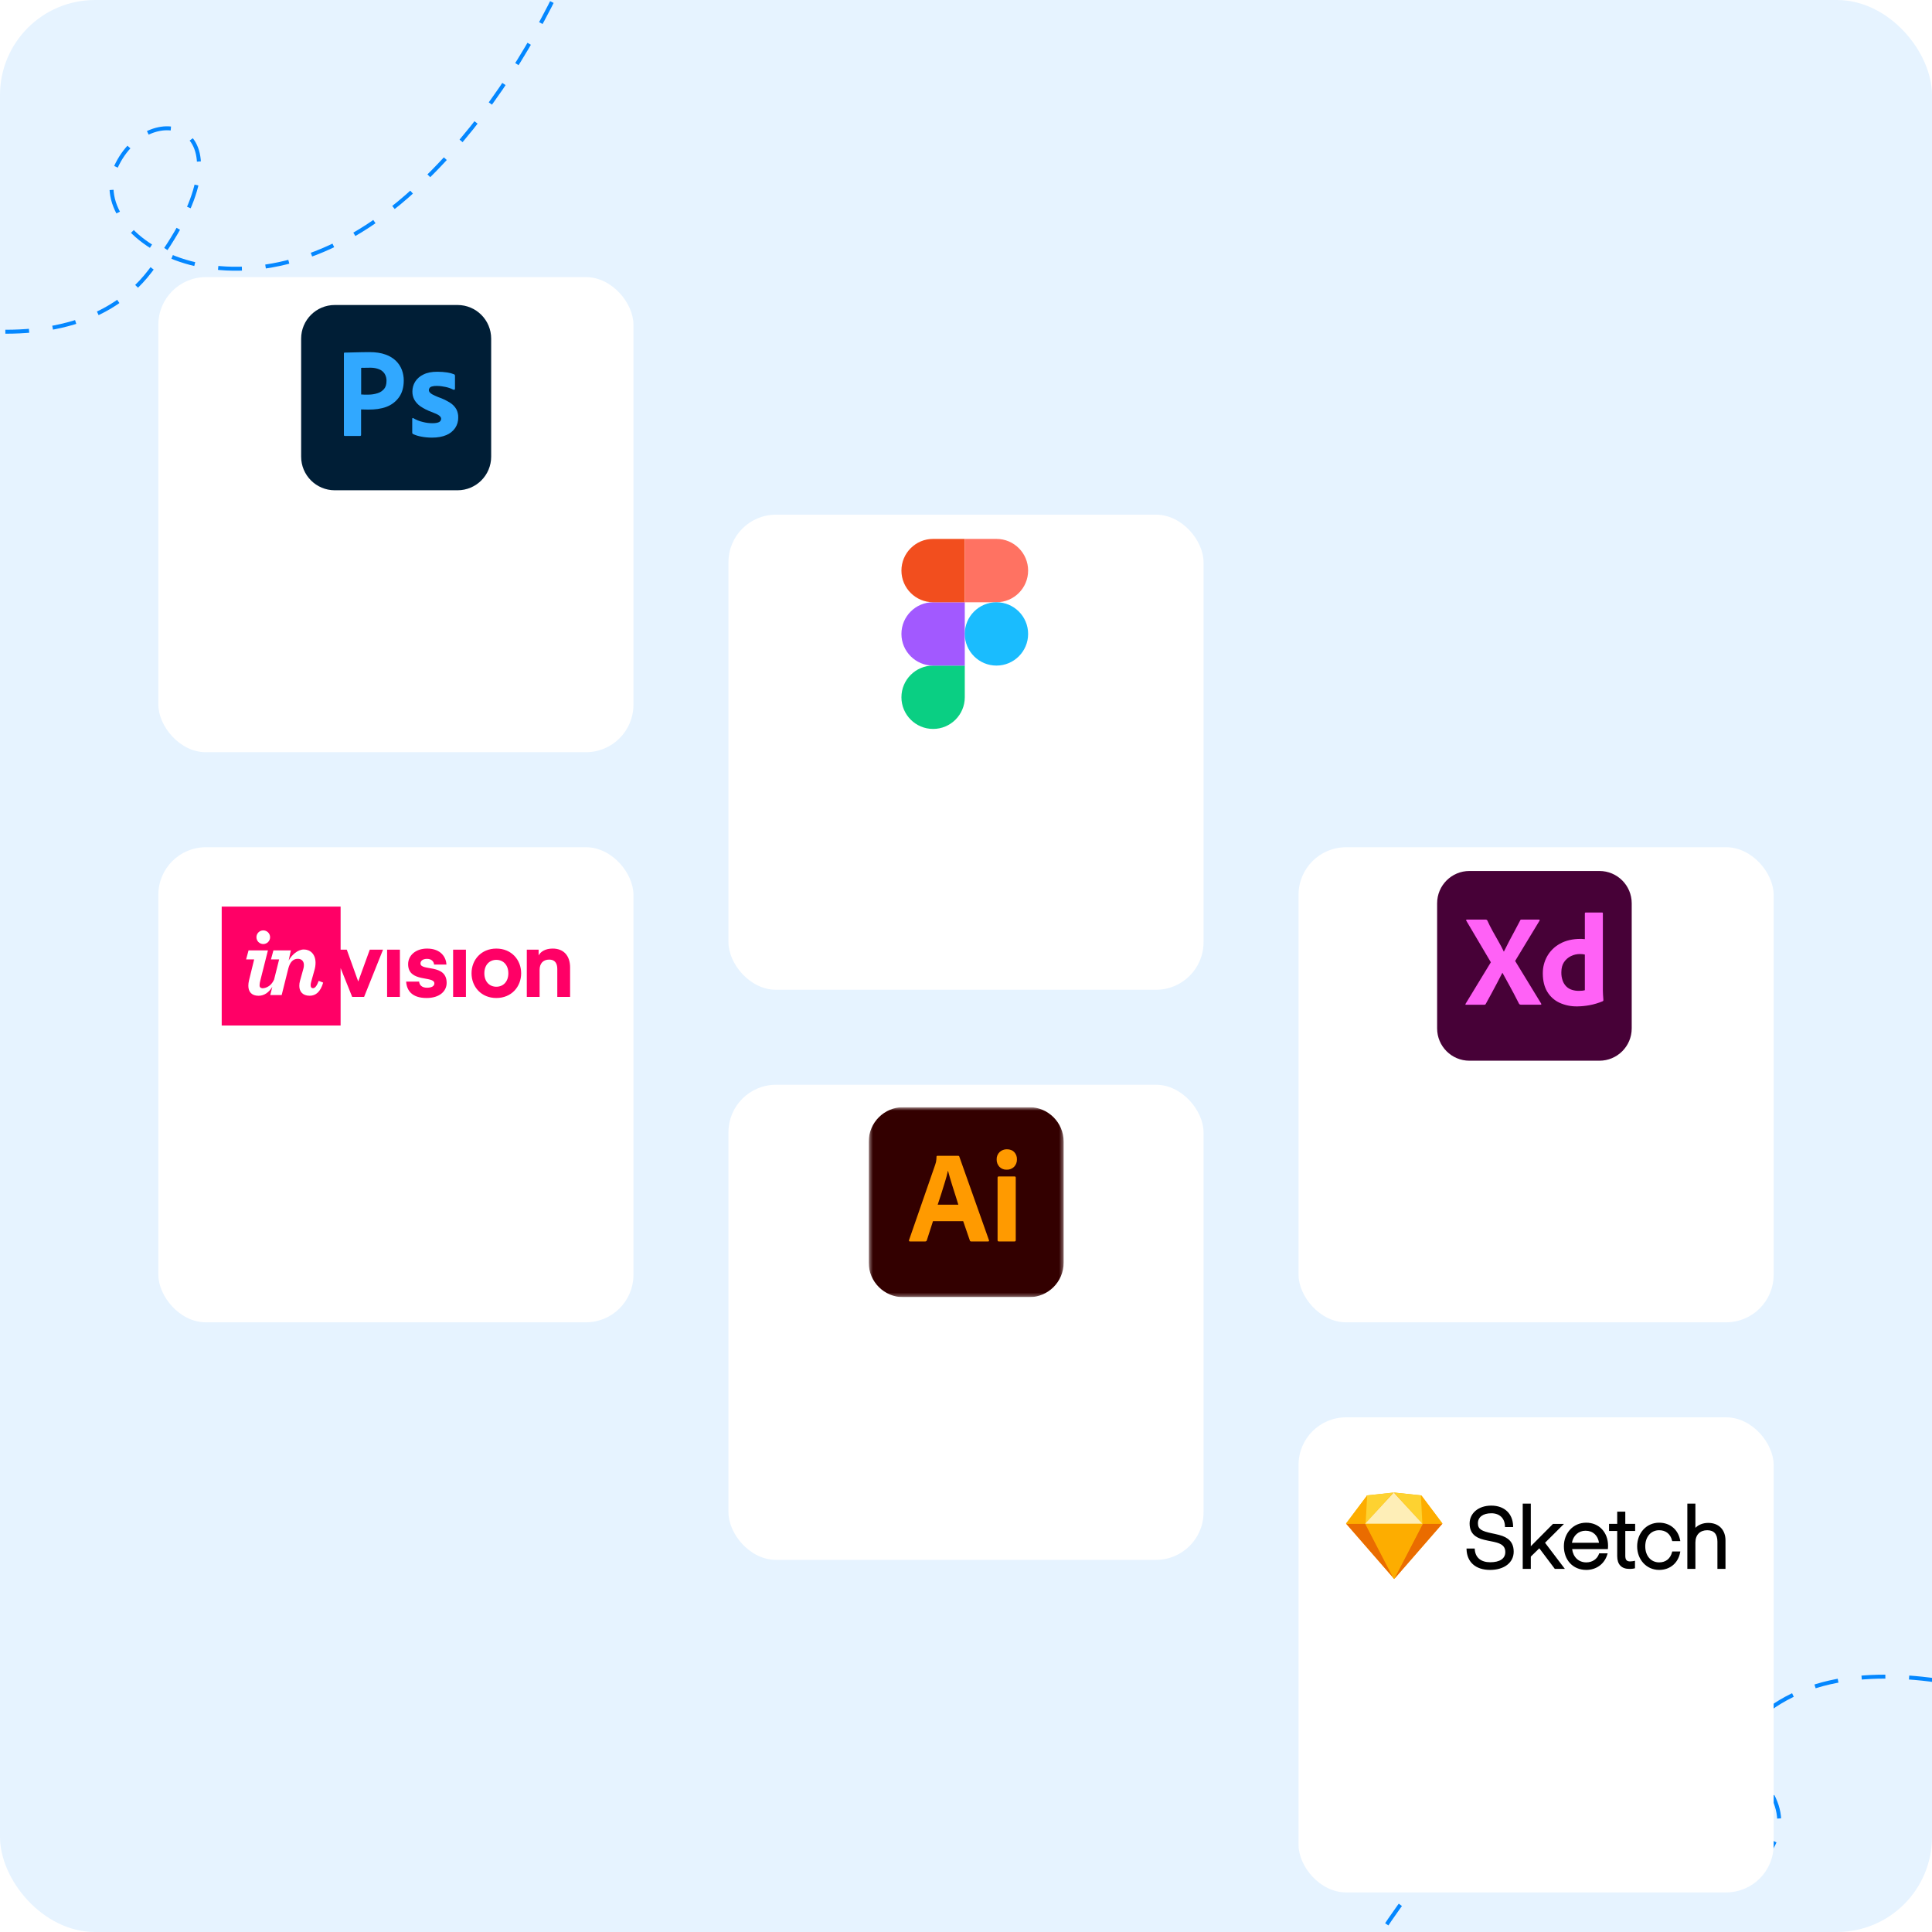 <svg width="488" height="488" viewBox="0 0 488 488" fill="none" xmlns="http://www.w3.org/2000/svg">
<g clip-path="url(#clip0_540_911)">
<rect width="488" height="488" rx="24" fill="#E6F3FF"/>
<path d="M-67.031 63.482C-41.594 77.627 15.002 98.431 37.893 68.489C66.507 31.061 37.703 23.556 29.245 42.232C20.786 60.908 62.997 86.287 104.765 47.809C138.179 17.027 153.787 -30.433 157.414 -50.315" stroke="#0487FF" stroke-dasharray="6 6"/>
<path d="M544.597 443.809C519.16 429.664 462.564 408.86 439.673 438.802C411.06 476.23 439.863 483.735 448.322 465.058C456.78 446.382 414.57 421.003 372.802 459.481C339.388 490.263 323.779 537.724 320.152 557.606" stroke="#0487FF" stroke-dasharray="6 6"/>
<g filter="url(#filter0_dd_540_911)">
<rect x="40" y="40" width="120" height="120" rx="12" fill="white"/>
</g>
<g clip-path="url(#clip1_540_911)">
<path d="M84.565 77.039H115.564C120.265 77.039 124.064 80.839 124.064 85.539V115.339C124.064 120.039 120.265 123.839 115.564 123.839H84.565C79.864 123.839 76.064 120.039 76.064 115.339V85.539C76.064 80.839 79.864 77.039 84.565 77.039Z" fill="#001E36"/>
<path d="M93.265 88.939C92.665 88.939 92.065 88.939 91.445 88.959C90.825 88.979 90.245 88.979 89.705 88.999C89.165 89.019 88.665 89.019 88.185 89.039C87.725 89.059 87.405 89.059 87.065 89.059C86.925 89.059 86.865 89.139 86.865 89.279V109.859C86.865 110.039 86.945 110.119 87.105 110.119H90.985C91.125 110.099 91.225 109.979 91.205 109.839V103.419C91.585 103.419 91.865 103.419 92.065 103.439C92.265 103.459 92.585 103.459 93.065 103.459C94.705 103.459 96.205 103.279 97.565 102.779C98.865 102.299 99.985 101.459 100.785 100.339C101.585 99.219 101.985 97.799 101.985 96.079C101.985 95.179 101.825 94.319 101.525 93.479C101.208 92.623 100.71 91.845 100.065 91.199C99.305 90.46 98.389 89.9 97.385 89.559C96.265 89.139 94.905 88.939 93.265 88.939ZM93.712 92.878C94.424 92.892 95.118 93.016 95.765 93.279C96.345 93.499 96.825 93.899 97.165 94.419C97.485 94.956 97.644 95.574 97.626 96.199C97.626 97.079 97.425 97.759 97.005 98.259C96.565 98.759 96.005 99.139 95.365 99.319C94.625 99.559 93.845 99.679 93.065 99.679H92.005C91.765 99.679 91.505 99.659 91.225 99.639V92.919C91.365 92.899 91.645 92.879 92.046 92.899C92.425 92.879 92.885 92.879 93.405 92.879C93.508 92.876 93.61 92.876 93.712 92.878ZM110.485 93.899C109.065 93.899 107.885 94.119 106.945 94.599C106.085 94.999 105.345 95.639 104.845 96.439C104.405 97.179 104.165 97.999 104.165 98.859C104.148 99.567 104.306 100.267 104.625 100.899C104.999 101.572 105.519 102.152 106.145 102.599C107.025 103.2 107.98 103.685 108.985 104.039C109.965 104.419 110.625 104.719 110.945 104.979C111.265 105.239 111.425 105.499 111.425 105.779C111.425 106.139 111.205 106.479 110.885 106.619C110.525 106.799 109.985 106.899 109.225 106.899C108.425 106.899 107.625 106.799 106.865 106.599C105.992 106.404 105.156 106.073 104.385 105.619C104.325 105.579 104.265 105.559 104.205 105.599C104.145 105.639 104.125 105.719 104.125 105.779V109.259C104.105 109.419 104.205 109.559 104.345 109.639C104.994 109.942 105.68 110.157 106.385 110.279C107.285 110.459 108.185 110.539 109.105 110.539C110.545 110.539 111.745 110.319 112.725 109.899C113.625 109.539 114.405 108.919 114.965 108.119C115.489 107.332 115.761 106.404 115.745 105.459C115.765 104.745 115.607 104.037 115.285 103.399C114.905 102.719 114.365 102.159 113.705 101.739C112.74 101.133 111.706 100.643 110.625 100.279C110.143 100.079 109.669 99.859 109.205 99.619C108.945 99.479 108.705 99.299 108.525 99.079C108.405 98.919 108.325 98.739 108.325 98.559C108.325 98.379 108.385 98.179 108.485 98.019C108.625 97.819 108.845 97.679 109.105 97.619C109.485 97.519 109.905 97.459 110.305 97.479C111.065 97.479 111.805 97.579 112.545 97.739C113.225 97.879 113.865 98.099 114.465 98.419C114.545 98.459 114.645 98.459 114.825 98.419C114.857 98.396 114.882 98.366 114.899 98.331C114.917 98.296 114.926 98.258 114.925 98.219V94.959C114.925 94.879 114.905 94.799 114.885 94.719C114.845 94.639 114.765 94.559 114.685 94.539C114.134 94.313 113.556 94.159 112.965 94.079C112.144 93.959 111.315 93.9 110.485 93.899Z" fill="#31A8FF"/>
</g>
<g filter="url(#filter1_dd_540_911)">
<rect x="40" y="184" width="120" height="120" rx="12" fill="white"/>
</g>
<g clip-path="url(#clip2_540_911)">
<path d="M86.034 229V239.873H87.59L90.484 247.915L93.401 239.873H96.75L91.965 251.812H88.958L86.034 244.516V259.035H56V229H86.034ZM107.872 239.599C111.449 239.599 112.68 241.878 112.771 243.633H109.649C109.581 242.881 109.011 242.197 107.85 242.197C106.8 242.197 106.21 242.698 106.21 243.359C106.21 245.364 112.817 243.359 112.817 248.258C112.817 250.399 110.994 252.084 107.759 252.084C104.022 252.084 102.746 250.172 102.587 247.938H105.867C105.913 248.735 106.506 249.487 107.85 249.487C109.079 249.487 109.718 249.054 109.718 248.394C109.718 246.389 103.088 248.28 103.088 243.541C103.088 241.377 104.934 239.599 107.872 239.599ZM125.37 239.599C129.198 239.599 131.636 242.447 131.636 245.842C131.636 249.237 129.197 252.084 125.37 252.084C121.543 252.084 119.105 249.236 119.105 245.842C119.105 242.448 121.543 239.599 125.37 239.599ZM139.603 239.599C142.474 239.599 144 241.513 144 244.361V251.813H140.765V244.727C140.765 243.338 140.173 242.381 138.737 242.381C137.165 242.381 136.3 243.381 136.3 244.977V251.812H133.064V239.873H136.049V241.332C136.596 240.307 137.826 239.599 139.603 239.599ZM101.012 239.873V251.812H97.777V239.873H101.012ZM117.688 239.873V251.812H114.452V239.873H117.688ZM125.37 242.448C123.66 242.448 122.341 243.7 122.341 245.842C122.341 247.984 123.663 249.237 125.37 249.237C127.083 249.237 128.401 247.983 128.401 245.842C128.401 243.701 127.08 242.448 125.37 242.448Z" fill="#FF0066"/>
<path d="M66.516 238.455C67.466 238.444 68.228 237.667 68.221 236.717C68.213 235.767 67.439 235.002 66.49 235.006C65.54 235.009 64.772 235.78 64.772 236.73C64.773 237.191 64.958 237.631 65.285 237.955C65.613 238.279 66.056 238.459 66.516 238.455Z" fill="white"/>
<path d="M62.884 247.693C62.785 248.119 62.733 248.554 62.729 248.991C62.729 250.51 63.555 251.519 65.304 251.519C66.756 251.519 67.934 250.657 68.781 249.263L68.264 251.341H71.147L72.798 244.735C73.208 243.056 74.006 242.183 75.217 242.183C76.169 242.183 76.761 242.773 76.761 243.753C76.765 244.067 76.722 244.38 76.632 244.681L75.783 247.728C75.662 248.146 75.601 248.579 75.602 249.015C75.602 250.457 76.452 251.512 78.228 251.512C79.748 251.512 80.958 250.534 81.627 248.191L80.494 247.754C79.928 249.324 79.433 249.607 79.053 249.607C78.673 249.607 78.463 249.35 78.463 248.835C78.474 248.565 78.517 248.297 78.591 248.037L79.417 245.077C79.603 244.468 79.699 243.836 79.701 243.199C79.701 240.985 78.363 239.829 76.74 239.829C75.221 239.829 73.672 241.2 72.903 242.641L73.471 240.053H69.062L68.444 242.333H70.505L69.236 247.411C68.24 249.626 66.405 249.661 66.181 249.61C65.803 249.525 65.563 249.381 65.563 248.892C65.574 248.493 65.635 248.097 65.743 247.712L67.674 240.052H62.782L62.164 242.332H64.198L62.884 247.693Z" fill="white"/>
</g>
<g filter="url(#filter2_dd_540_911)">
<rect x="184" y="100" width="120" height="120" rx="12" fill="white"/>
</g>
<g clip-path="url(#clip3_540_911)">
<path d="M235.691 184.12C240.107 184.12 243.691 180.536 243.691 176.12V168.12H235.691C231.275 168.12 227.691 171.704 227.691 176.12C227.691 180.536 231.275 184.12 235.691 184.12Z" fill="#0ACF83"/>
<path d="M227.691 160.12C227.691 155.704 231.275 152.12 235.691 152.12H243.691V168.12H235.691C231.275 168.12 227.691 164.536 227.691 160.12Z" fill="#A259FF"/>
<path d="M227.691 144.12C227.691 139.704 231.275 136.12 235.691 136.12H243.691V152.12H235.691C231.275 152.12 227.691 148.536 227.691 144.12Z" fill="#F24E1E"/>
<path d="M243.691 136.12H251.691C256.107 136.12 259.691 139.704 259.691 144.12C259.691 148.536 256.107 152.12 251.691 152.12H243.691V136.12Z" fill="#FF7262"/>
<path d="M259.691 160.12C259.691 164.536 256.107 168.12 251.691 168.12C247.275 168.12 243.691 164.536 243.691 160.12C243.691 155.704 247.275 152.12 251.691 152.12C256.107 152.12 259.691 155.704 259.691 160.12Z" fill="#1ABCFE"/>
</g>
<g filter="url(#filter3_dd_540_911)">
<rect x="184" y="244" width="120" height="120" rx="12" fill="white"/>
</g>
<g clip-path="url(#clip4_540_911)">
<mask id="mask0_540_911" style="mask-type:luminance" maskUnits="userSpaceOnUse" x="219" y="279" width="50" height="49">
<path d="M268.664 279.652H219.434V327.652H268.664V279.652Z" fill="white"/>
</mask>
<g mask="url(#mask0_540_911)">
<path d="M259.946 279.652H228.152C223.337 279.652 219.434 283.555 219.434 288.37V318.934C219.434 323.748 223.337 327.652 228.152 327.652H259.946C264.761 327.652 268.664 323.748 268.664 318.934V288.37C268.664 283.555 264.761 279.652 259.946 279.652Z" fill="#330000"/>
<path d="M243.289 308.457H235.66L234.108 313.279C234.087 313.367 234.036 313.445 233.964 313.499C233.891 313.554 233.802 313.581 233.712 313.576H229.848C229.628 313.576 229.55 313.455 229.617 313.213L236.222 294.19C236.288 293.992 236.354 293.767 236.42 293.513C236.506 293.073 236.551 292.625 236.552 292.176C236.548 292.144 236.55 292.112 236.561 292.082C236.571 292.052 236.587 292.025 236.61 292.003C236.632 291.98 236.66 291.963 236.69 291.953C236.72 291.943 236.752 291.94 236.783 291.945H242.034C242.188 291.945 242.276 292 242.298 292.11L249.795 313.246C249.861 313.467 249.795 313.577 249.597 313.576H245.304C245.23 313.585 245.156 313.566 245.095 313.523C245.034 313.481 244.991 313.417 244.974 313.345L243.289 308.457ZM236.849 304.296H242.067C241.935 303.856 241.781 303.361 241.605 302.81C241.428 302.26 241.241 301.671 241.044 301.043C240.845 300.416 240.647 299.788 240.449 299.161C240.251 298.533 240.069 297.928 239.904 297.344C239.739 296.761 239.59 296.227 239.458 295.743H239.425C239.239 296.635 239.008 297.516 238.732 298.385C238.423 299.375 238.109 300.388 237.791 301.423C237.471 302.458 237.157 303.416 236.849 304.296Z" fill="#FF9A00"/>
<path d="M254.254 295.445C253.918 295.459 253.582 295.401 253.269 295.276C252.956 295.151 252.673 294.961 252.438 294.719C252.204 294.466 252.022 294.17 251.903 293.847C251.784 293.524 251.73 293.18 251.744 292.836C251.732 292.496 251.792 292.156 251.92 291.841C252.048 291.525 252.242 291.239 252.487 291.003C252.731 290.77 253.018 290.587 253.333 290.465C253.647 290.343 253.983 290.285 254.32 290.293C255.113 290.293 255.735 290.53 256.186 291.003C256.414 291.249 256.591 291.538 256.707 291.852C256.824 292.167 256.877 292.501 256.863 292.836C256.877 293.182 256.821 293.526 256.699 293.85C256.577 294.173 256.392 294.469 256.153 294.719C255.904 294.964 255.607 295.156 255.28 295.281C254.953 295.406 254.604 295.462 254.254 295.445ZM251.976 313.246V297.46C251.976 297.262 252.063 297.163 252.24 297.163H256.302C256.478 297.163 256.566 297.262 256.566 297.46V313.246C256.566 313.466 256.478 313.577 256.302 313.576H252.273C252.075 313.576 251.976 313.466 251.976 313.246Z" fill="#FF9A00"/>
</g>
</g>
<g filter="url(#filter4_dd_540_911)">
<rect x="328" y="184" width="120" height="120" rx="12" fill="white"/>
</g>
<g clip-path="url(#clip5_540_911)">
<path d="M403.992 220H371.16C366.653 220 363 223.653 363 228.16V259.763C363 264.27 366.653 267.923 371.16 267.923H403.992C408.499 267.923 412.152 264.27 412.152 259.763V228.16C412.152 223.653 408.499 220 403.992 220Z" fill="#470137"/>
<path d="M388.839 232.603L382.706 242.726L389.268 253.475C389.31 253.55 389.322 253.638 389.301 253.722C389.291 253.758 389.269 253.767 389.235 253.768L389.198 253.767L389.153 253.766C389.128 253.766 389.1 253.767 389.07 253.772L384.339 253.772L384.246 253.771C383.991 253.764 383.808 253.728 383.695 253.541C383.255 252.683 382.816 251.832 382.377 250.985C381.992 250.245 381.586 249.492 381.159 248.726L380.975 248.397C380.481 247.518 379.992 246.628 379.508 245.726H379.475C379.035 246.606 378.579 247.485 378.107 248.364C377.634 249.243 377.167 250.117 376.705 250.985C376.244 251.854 375.771 252.717 375.287 253.574C375.21 253.748 375.081 253.785 374.9 253.791L374.826 253.792H370.309L370.289 253.792L370.224 253.798C370.188 253.8 370.167 253.793 370.16 253.739C370.148 253.658 370.165 253.576 370.21 253.508L376.573 243.055L370.374 232.57C370.309 232.482 370.298 232.411 370.341 232.356C370.391 232.299 370.464 232.268 370.539 232.273H375.188C375.29 232.268 375.391 232.285 375.485 232.323C375.564 232.367 375.632 232.429 375.683 232.504C376.079 233.383 376.518 234.263 377.002 235.142C377.485 236.021 377.974 236.89 378.469 237.747C378.964 238.604 379.42 239.472 379.838 240.352H379.871C380.31 239.45 380.755 238.571 381.206 237.714C381.656 236.856 382.118 235.994 382.591 235.125C383.063 234.257 383.519 233.394 383.959 232.537C383.984 232.456 384.03 232.382 384.091 232.323C384.173 232.281 384.264 232.264 384.355 232.273H388.674C388.76 232.252 388.849 232.293 388.889 232.372C388.925 232.444 388.911 232.53 388.857 232.587L388.839 232.603ZM398.53 254.198L398.302 254.2C396.784 254.223 395.281 253.908 393.9 253.277C392.614 252.682 391.539 251.71 390.817 250.491C390.089 249.282 389.716 247.776 389.697 245.972L389.696 245.825C389.684 244.312 390.07 242.822 390.817 241.506C391.565 240.202 392.655 239.129 393.968 238.402L394.082 238.34C395.51 237.549 397.236 237.153 399.258 237.153L399.347 237.154L399.448 237.157L399.561 237.163L399.687 237.17L399.898 237.185L400.138 237.204L400.313 237.219V230.724C400.313 230.57 400.379 230.493 400.511 230.493H404.666C404.72 230.485 404.775 230.503 404.814 230.542C404.853 230.581 404.871 230.636 404.864 230.691V250.177C404.864 250.505 404.876 250.857 404.901 251.234L404.963 252.09L404.996 252.584C405.004 252.725 404.925 252.856 404.798 252.914C403.726 253.361 402.609 253.693 401.467 253.903C400.498 254.082 399.515 254.181 398.53 254.198ZM400.313 250.112V241.11C400.135 241.062 399.953 241.029 399.769 241.011C399.545 240.988 399.319 240.977 399.093 240.978C398.293 240.97 397.502 241.151 396.785 241.506C396.087 241.853 395.49 242.376 395.054 243.022C394.619 243.659 394.394 244.49 394.379 245.517L394.378 245.627C394.362 246.346 394.48 247.062 394.724 247.737C394.924 248.282 395.239 248.777 395.648 249.188C396.039 249.567 396.513 249.849 397.033 250.013C397.581 250.19 398.154 250.279 398.731 250.277C399.038 250.277 399.324 250.265 399.588 250.243C399.799 250.228 400.007 250.193 400.212 250.14L400.313 250.112Z" fill="#FF61F6"/>
</g>
<g filter="url(#filter5_dd_540_911)">
<rect x="328" y="328" width="120" height="120" rx="12" fill="white"/>
</g>
<path fill-rule="evenodd" clip-rule="evenodd" d="M372.511 391.388L372.493 391.142H370.424L370.435 391.419C370.563 394.5 372.655 396.542 376.377 396.542C379.926 396.542 382.34 394.711 382.34 391.939C382.34 390.441 381.817 389.38 380.819 388.656C380.051 388.099 379.133 387.784 377.611 387.457L377.277 387.386L376.945 387.317C374.18 386.742 373.304 386.242 373.304 384.754C373.304 383.214 374.571 382.234 376.697 382.234C378.766 382.234 380.073 383.488 380.134 385.463L380.142 385.721H382.196L382.19 385.449C382.119 382.371 380.039 380.299 376.677 380.299C373.382 380.299 371.206 382.268 371.206 384.817C371.206 386.312 371.729 387.352 372.728 388.047C373.49 388.577 374.372 388.858 375.928 389.17C376.087 389.202 376.246 389.234 376.405 389.265C377.877 389.554 378.527 389.732 379.12 390.074C379.855 390.499 380.22 391.106 380.22 392.046C380.22 393.678 378.839 394.607 376.42 394.607C374.104 394.607 372.667 393.454 372.511 391.388ZM386.664 380.058V379.792H384.622V396.288H386.664V393.176L388.813 391.081L392.651 396.182L392.731 396.288H395.271L394.947 395.861L390.259 389.682L394.582 385.377L395.038 384.922H392.264L392.186 385L386.664 390.566V380.058ZM405.883 391.283H406.135L406.151 391.033C406.159 390.898 406.166 390.762 406.17 390.627C406.172 390.558 406.173 390.495 406.173 390.439C406.173 387.085 403.943 384.614 400.648 384.614C397.36 384.614 395.017 387.244 395.017 390.567C395.017 393.987 397.254 396.542 400.67 396.542C403.253 396.542 405.249 395.015 405.968 392.698L406.075 392.352H403.935L403.871 392.53C403.42 393.798 402.197 394.64 400.691 394.64C398.723 394.64 397.35 393.292 397.103 391.283H405.883H405.883ZM397.045 389.69C397.39 387.859 398.704 386.644 400.494 386.644C402.339 386.644 403.612 387.819 403.891 389.69H397.046H397.045ZM412.753 386.708H413.018V384.902H410.53V381.822H408.489V384.902H406.426V386.708H408.489V393.07C408.489 395.157 409.573 396.288 411.562 396.288C411.909 396.288 412.208 396.268 412.459 396.233C412.615 396.211 412.722 396.189 412.781 396.172L412.976 396.118V394.228L412.653 394.297C412.559 394.317 412.464 394.333 412.368 394.347C412.165 394.378 411.959 394.395 411.753 394.398C410.882 394.398 410.53 393.989 410.53 392.964V386.708H412.753ZM419.085 396.542C421.888 396.542 423.868 394.745 424.365 392.201L424.428 391.882H422.384L422.332 392.081C421.907 393.704 420.751 394.639 419.085 394.639C417.006 394.639 415.572 392.978 415.572 390.589C415.572 388.181 417.004 386.517 419.085 386.517C420.751 386.517 421.907 387.453 422.332 389.075L422.384 389.274H424.428L424.365 388.955C423.868 386.411 421.888 384.614 419.085 384.614C415.828 384.614 413.525 387.263 413.525 390.589C413.525 393.896 415.831 396.542 419.085 396.542ZM428.239 380.057V379.792H426.202V396.288H428.239V389.615C428.239 387.663 429.424 386.518 431.221 386.518C432.938 386.518 433.8 387.515 433.8 389.402V396.288H435.837V389.104C435.837 386.437 434.191 384.666 431.476 384.666C430.079 384.666 428.956 385.179 428.239 385.916V380.058V380.057Z" fill="black"/>
<path fill-rule="evenodd" clip-rule="evenodd" d="M345.31 377.719L352.169 377L359.029 377.719L364.34 384.783L352.17 398.826L340 384.783L345.31 377.719Z" fill="#FDB300"/>
<path fill-rule="evenodd" clip-rule="evenodd" d="M344.93 384.868L352.17 398.826L340 384.868H344.93Z" fill="#EA6C00"/>
<path fill-rule="evenodd" clip-rule="evenodd" d="M359.411 384.868L352.17 398.826L364.34 384.868H359.411Z" fill="#EA6C00"/>
<path fill-rule="evenodd" clip-rule="evenodd" d="M344.818 384.868H359.27L352.044 398.826L344.818 384.868Z" fill="#FDAD00"/>
<path fill-rule="evenodd" clip-rule="evenodd" d="M351.918 377L345.192 377.726L344.818 384.868L351.918 377Z" fill="#FDD231"/>
<path fill-rule="evenodd" clip-rule="evenodd" d="M352.168 377L358.894 377.726L359.268 384.868L352.168 377Z" fill="#FDD231"/>
<path fill-rule="evenodd" clip-rule="evenodd" d="M364.34 384.868L359.015 377.761L359.397 384.868H364.34Z" fill="#FDAD00"/>
<path fill-rule="evenodd" clip-rule="evenodd" d="M340 384.868L345.324 377.761L344.942 384.868H340Z" fill="#FDAD00"/>
<path fill-rule="evenodd" clip-rule="evenodd" d="M352.044 377L344.818 384.868H359.27L352.044 377Z" fill="#FEEEB7"/>
</g>
<defs>
<filter id="filter0_dd_540_911" x="20" y="40" width="160" height="160" filterUnits="userSpaceOnUse" color-interpolation-filters="sRGB">
<feFlood flood-opacity="0" result="BackgroundImageFix"/>
<feColorMatrix in="SourceAlpha" type="matrix" values="0 0 0 0 0 0 0 0 0 0 0 0 0 0 0 0 0 0 127 0" result="hardAlpha"/>
<feMorphology radius="5" operator="erode" in="SourceAlpha" result="effect1_dropShadow_540_911"/>
<feOffset dy="20"/>
<feGaussianBlur stdDeviation="12.5"/>
<feComposite in2="hardAlpha" operator="out"/>
<feColorMatrix type="matrix" values="0 0 0 0 0 0 0 0 0 0 0 0 0 0 0 0 0 0 0.1 0"/>
<feBlend mode="normal" in2="BackgroundImageFix" result="effect1_dropShadow_540_911"/>
<feColorMatrix in="SourceAlpha" type="matrix" values="0 0 0 0 0 0 0 0 0 0 0 0 0 0 0 0 0 0 127 0" result="hardAlpha"/>
<feMorphology radius="5" operator="erode" in="SourceAlpha" result="effect2_dropShadow_540_911"/>
<feOffset dy="10"/>
<feGaussianBlur stdDeviation="5"/>
<feComposite in2="hardAlpha" operator="out"/>
<feColorMatrix type="matrix" values="0 0 0 0 0 0 0 0 0 0 0 0 0 0 0 0 0 0 0.1 0"/>
<feBlend mode="normal" in2="effect1_dropShadow_540_911" result="effect2_dropShadow_540_911"/>
<feBlend mode="normal" in="SourceGraphic" in2="effect2_dropShadow_540_911" result="shape"/>
</filter>
<filter id="filter1_dd_540_911" x="20" y="184" width="160" height="160" filterUnits="userSpaceOnUse" color-interpolation-filters="sRGB">
<feFlood flood-opacity="0" result="BackgroundImageFix"/>
<feColorMatrix in="SourceAlpha" type="matrix" values="0 0 0 0 0 0 0 0 0 0 0 0 0 0 0 0 0 0 127 0" result="hardAlpha"/>
<feMorphology radius="5" operator="erode" in="SourceAlpha" result="effect1_dropShadow_540_911"/>
<feOffset dy="20"/>
<feGaussianBlur stdDeviation="12.5"/>
<feComposite in2="hardAlpha" operator="out"/>
<feColorMatrix type="matrix" values="0 0 0 0 0 0 0 0 0 0 0 0 0 0 0 0 0 0 0.1 0"/>
<feBlend mode="normal" in2="BackgroundImageFix" result="effect1_dropShadow_540_911"/>
<feColorMatrix in="SourceAlpha" type="matrix" values="0 0 0 0 0 0 0 0 0 0 0 0 0 0 0 0 0 0 127 0" result="hardAlpha"/>
<feMorphology radius="5" operator="erode" in="SourceAlpha" result="effect2_dropShadow_540_911"/>
<feOffset dy="10"/>
<feGaussianBlur stdDeviation="5"/>
<feComposite in2="hardAlpha" operator="out"/>
<feColorMatrix type="matrix" values="0 0 0 0 0 0 0 0 0 0 0 0 0 0 0 0 0 0 0.1 0"/>
<feBlend mode="normal" in2="effect1_dropShadow_540_911" result="effect2_dropShadow_540_911"/>
<feBlend mode="normal" in="SourceGraphic" in2="effect2_dropShadow_540_911" result="shape"/>
</filter>
<filter id="filter2_dd_540_911" x="164" y="100" width="160" height="160" filterUnits="userSpaceOnUse" color-interpolation-filters="sRGB">
<feFlood flood-opacity="0" result="BackgroundImageFix"/>
<feColorMatrix in="SourceAlpha" type="matrix" values="0 0 0 0 0 0 0 0 0 0 0 0 0 0 0 0 0 0 127 0" result="hardAlpha"/>
<feMorphology radius="5" operator="erode" in="SourceAlpha" result="effect1_dropShadow_540_911"/>
<feOffset dy="20"/>
<feGaussianBlur stdDeviation="12.5"/>
<feComposite in2="hardAlpha" operator="out"/>
<feColorMatrix type="matrix" values="0 0 0 0 0 0 0 0 0 0 0 0 0 0 0 0 0 0 0.1 0"/>
<feBlend mode="normal" in2="BackgroundImageFix" result="effect1_dropShadow_540_911"/>
<feColorMatrix in="SourceAlpha" type="matrix" values="0 0 0 0 0 0 0 0 0 0 0 0 0 0 0 0 0 0 127 0" result="hardAlpha"/>
<feMorphology radius="5" operator="erode" in="SourceAlpha" result="effect2_dropShadow_540_911"/>
<feOffset dy="10"/>
<feGaussianBlur stdDeviation="5"/>
<feComposite in2="hardAlpha" operator="out"/>
<feColorMatrix type="matrix" values="0 0 0 0 0 0 0 0 0 0 0 0 0 0 0 0 0 0 0.1 0"/>
<feBlend mode="normal" in2="effect1_dropShadow_540_911" result="effect2_dropShadow_540_911"/>
<feBlend mode="normal" in="SourceGraphic" in2="effect2_dropShadow_540_911" result="shape"/>
</filter>
<filter id="filter3_dd_540_911" x="164" y="244" width="160" height="160" filterUnits="userSpaceOnUse" color-interpolation-filters="sRGB">
<feFlood flood-opacity="0" result="BackgroundImageFix"/>
<feColorMatrix in="SourceAlpha" type="matrix" values="0 0 0 0 0 0 0 0 0 0 0 0 0 0 0 0 0 0 127 0" result="hardAlpha"/>
<feMorphology radius="5" operator="erode" in="SourceAlpha" result="effect1_dropShadow_540_911"/>
<feOffset dy="20"/>
<feGaussianBlur stdDeviation="12.5"/>
<feComposite in2="hardAlpha" operator="out"/>
<feColorMatrix type="matrix" values="0 0 0 0 0 0 0 0 0 0 0 0 0 0 0 0 0 0 0.1 0"/>
<feBlend mode="normal" in2="BackgroundImageFix" result="effect1_dropShadow_540_911"/>
<feColorMatrix in="SourceAlpha" type="matrix" values="0 0 0 0 0 0 0 0 0 0 0 0 0 0 0 0 0 0 127 0" result="hardAlpha"/>
<feMorphology radius="5" operator="erode" in="SourceAlpha" result="effect2_dropShadow_540_911"/>
<feOffset dy="10"/>
<feGaussianBlur stdDeviation="5"/>
<feComposite in2="hardAlpha" operator="out"/>
<feColorMatrix type="matrix" values="0 0 0 0 0 0 0 0 0 0 0 0 0 0 0 0 0 0 0.1 0"/>
<feBlend mode="normal" in2="effect1_dropShadow_540_911" result="effect2_dropShadow_540_911"/>
<feBlend mode="normal" in="SourceGraphic" in2="effect2_dropShadow_540_911" result="shape"/>
</filter>
<filter id="filter4_dd_540_911" x="308" y="184" width="160" height="160" filterUnits="userSpaceOnUse" color-interpolation-filters="sRGB">
<feFlood flood-opacity="0" result="BackgroundImageFix"/>
<feColorMatrix in="SourceAlpha" type="matrix" values="0 0 0 0 0 0 0 0 0 0 0 0 0 0 0 0 0 0 127 0" result="hardAlpha"/>
<feMorphology radius="5" operator="erode" in="SourceAlpha" result="effect1_dropShadow_540_911"/>
<feOffset dy="20"/>
<feGaussianBlur stdDeviation="12.5"/>
<feComposite in2="hardAlpha" operator="out"/>
<feColorMatrix type="matrix" values="0 0 0 0 0 0 0 0 0 0 0 0 0 0 0 0 0 0 0.1 0"/>
<feBlend mode="normal" in2="BackgroundImageFix" result="effect1_dropShadow_540_911"/>
<feColorMatrix in="SourceAlpha" type="matrix" values="0 0 0 0 0 0 0 0 0 0 0 0 0 0 0 0 0 0 127 0" result="hardAlpha"/>
<feMorphology radius="5" operator="erode" in="SourceAlpha" result="effect2_dropShadow_540_911"/>
<feOffset dy="10"/>
<feGaussianBlur stdDeviation="5"/>
<feComposite in2="hardAlpha" operator="out"/>
<feColorMatrix type="matrix" values="0 0 0 0 0 0 0 0 0 0 0 0 0 0 0 0 0 0 0.1 0"/>
<feBlend mode="normal" in2="effect1_dropShadow_540_911" result="effect2_dropShadow_540_911"/>
<feBlend mode="normal" in="SourceGraphic" in2="effect2_dropShadow_540_911" result="shape"/>
</filter>
<filter id="filter5_dd_540_911" x="308" y="328" width="160" height="160" filterUnits="userSpaceOnUse" color-interpolation-filters="sRGB">
<feFlood flood-opacity="0" result="BackgroundImageFix"/>
<feColorMatrix in="SourceAlpha" type="matrix" values="0 0 0 0 0 0 0 0 0 0 0 0 0 0 0 0 0 0 127 0" result="hardAlpha"/>
<feMorphology radius="5" operator="erode" in="SourceAlpha" result="effect1_dropShadow_540_911"/>
<feOffset dy="20"/>
<feGaussianBlur stdDeviation="12.5"/>
<feComposite in2="hardAlpha" operator="out"/>
<feColorMatrix type="matrix" values="0 0 0 0 0 0 0 0 0 0 0 0 0 0 0 0 0 0 0.1 0"/>
<feBlend mode="normal" in2="BackgroundImageFix" result="effect1_dropShadow_540_911"/>
<feColorMatrix in="SourceAlpha" type="matrix" values="0 0 0 0 0 0 0 0 0 0 0 0 0 0 0 0 0 0 127 0" result="hardAlpha"/>
<feMorphology radius="5" operator="erode" in="SourceAlpha" result="effect2_dropShadow_540_911"/>
<feOffset dy="10"/>
<feGaussianBlur stdDeviation="5"/>
<feComposite in2="hardAlpha" operator="out"/>
<feColorMatrix type="matrix" values="0 0 0 0 0 0 0 0 0 0 0 0 0 0 0 0 0 0 0.1 0"/>
<feBlend mode="normal" in2="effect1_dropShadow_540_911" result="effect2_dropShadow_540_911"/>
<feBlend mode="normal" in="SourceGraphic" in2="effect2_dropShadow_540_911" result="shape"/>
</filter>
<clipPath id="clip0_540_911">
<rect width="488" height="488" rx="24" fill="white"/>
</clipPath>
<clipPath id="clip1_540_911">
<rect width="48" height="48" fill="white" transform="translate(76.064 76.439)"/>
</clipPath>
<clipPath id="clip2_540_911">
<rect width="88" height="30.078" fill="white" transform="translate(56 229)"/>
</clipPath>
<clipPath id="clip3_540_911">
<rect width="32" height="48" fill="white" transform="translate(227.691 136.12)"/>
</clipPath>
<clipPath id="clip4_540_911">
<rect width="49.8" height="48" fill="white" transform="translate(219.434 279.652)"/>
</clipPath>
<clipPath id="clip5_540_911">
<rect width="49.152" height="48" fill="white" transform="translate(363 220)"/>
</clipPath>
</defs>
</svg>
